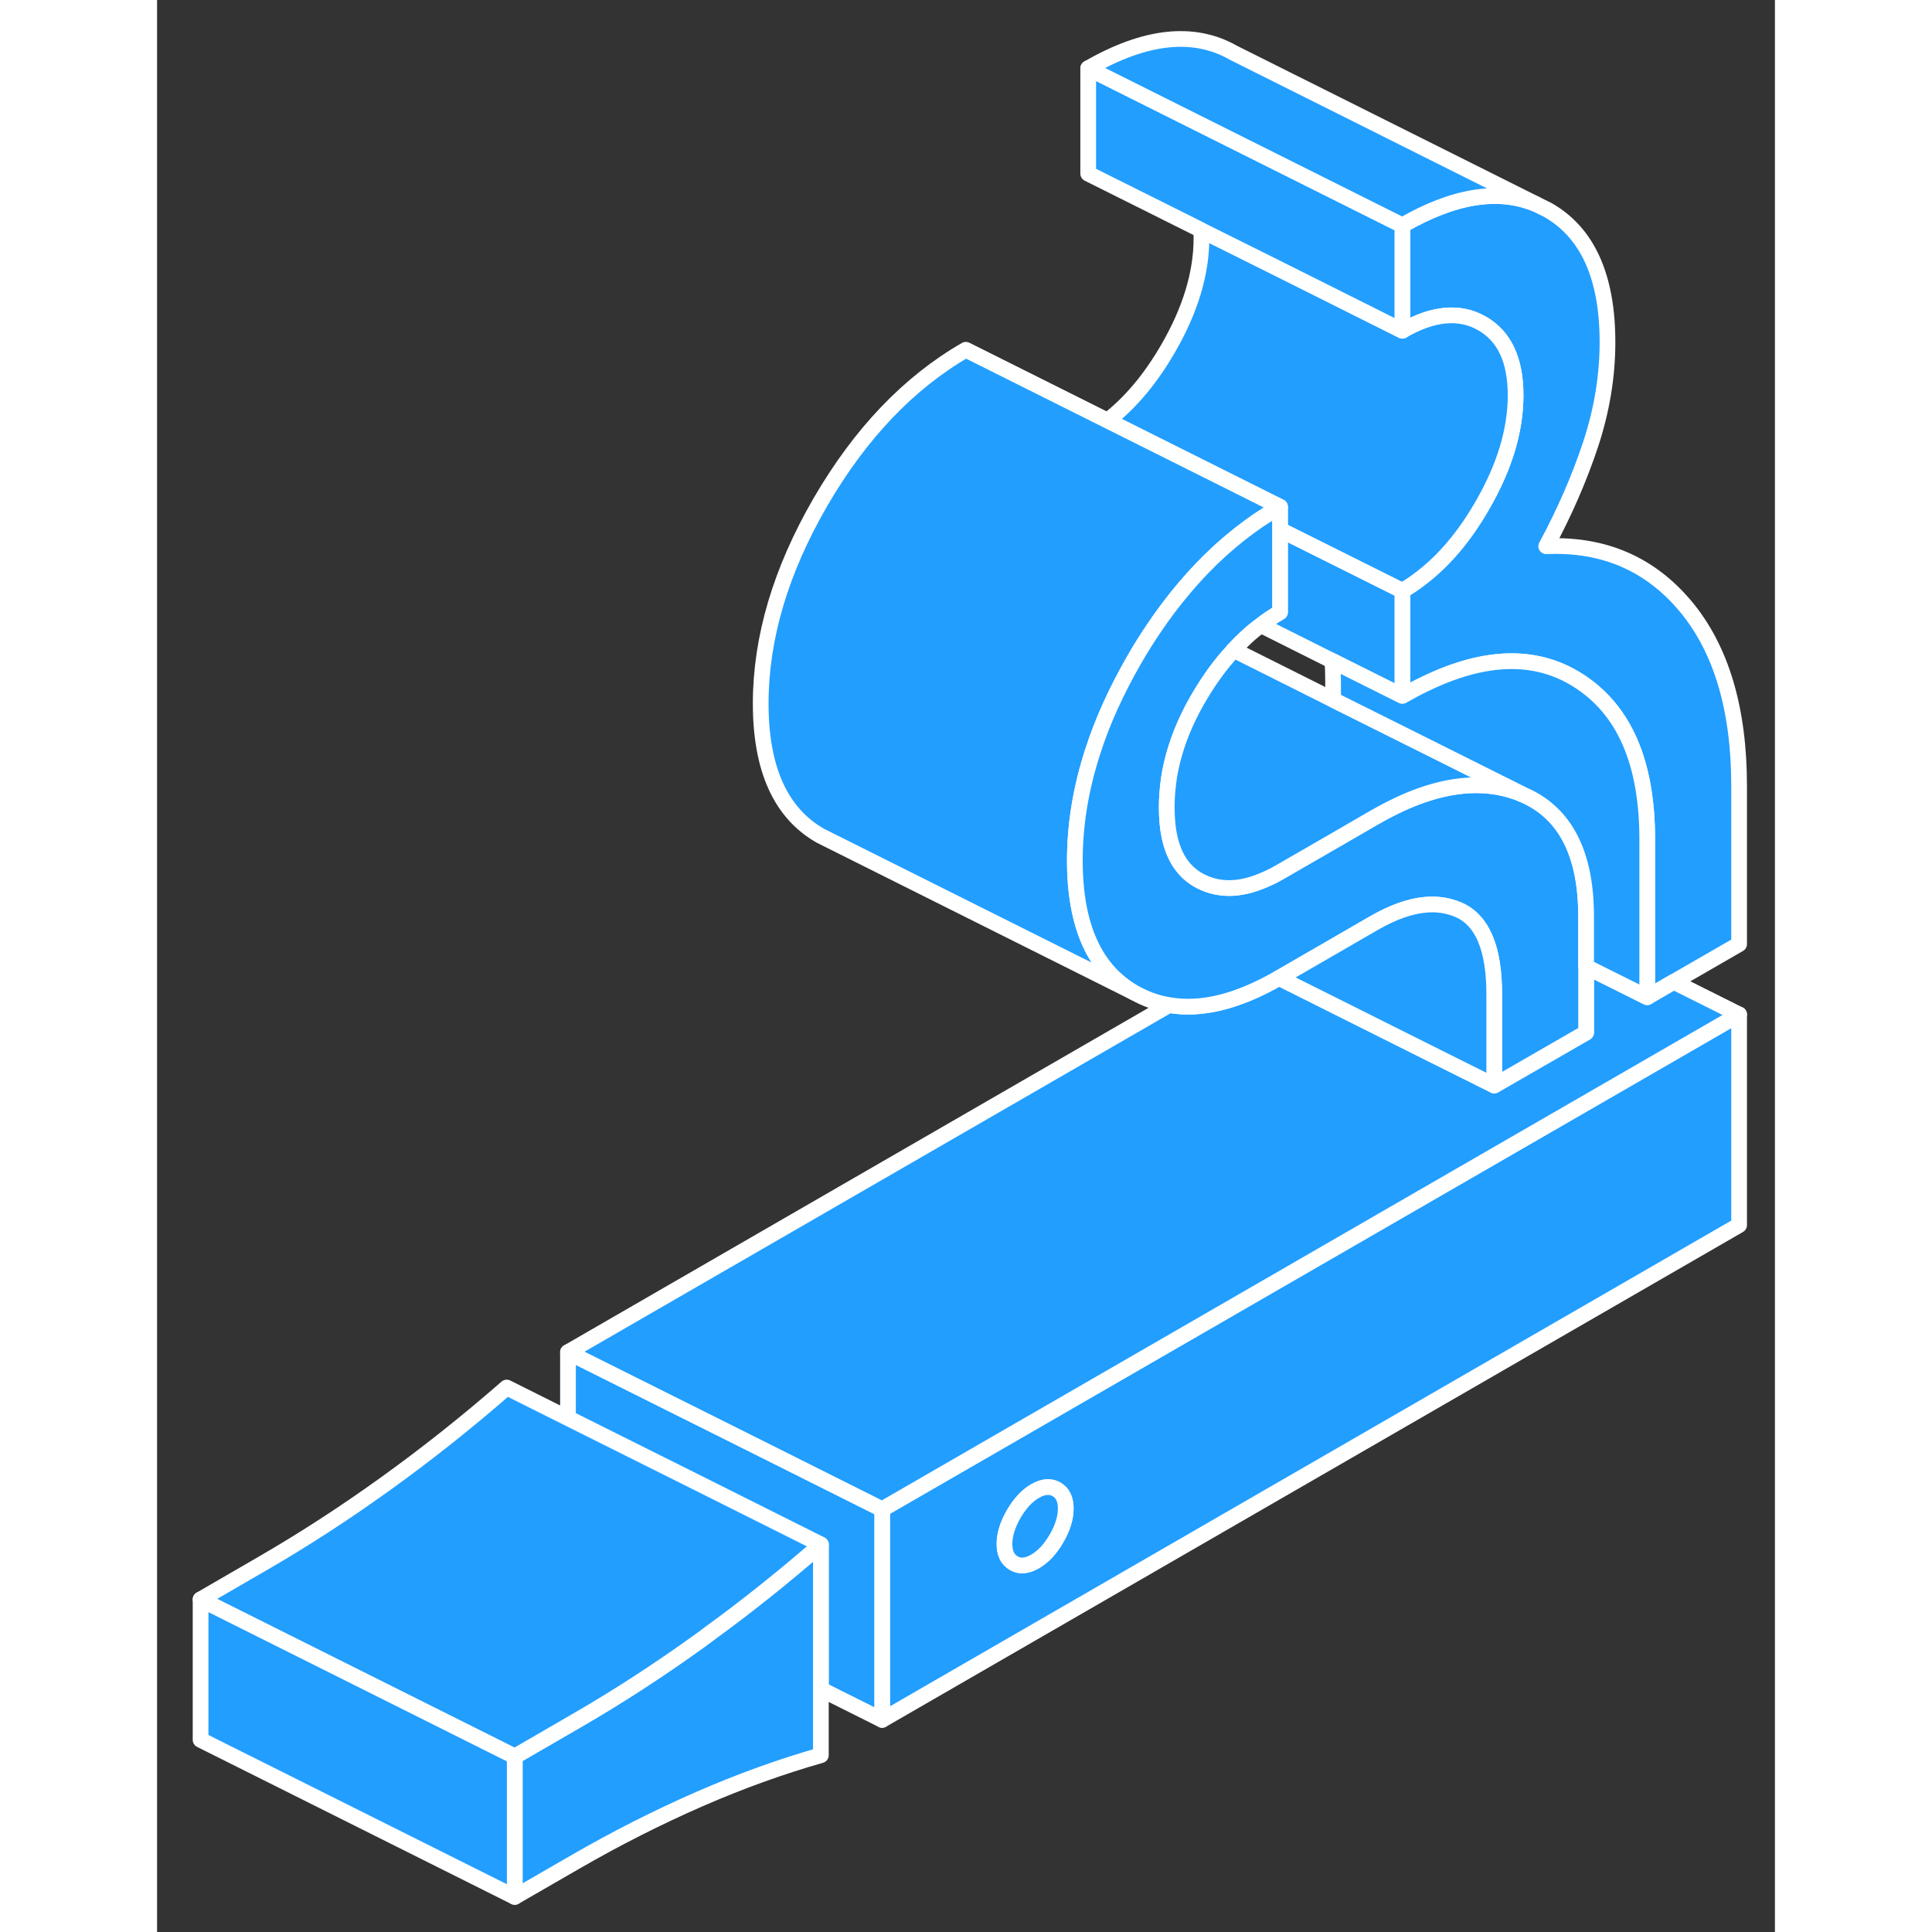 <svg width="48" height="48" viewBox="0 0 103 123" fill="#229EFF" xmlns="http://www.w3.org/2000/svg" stroke-width="1px" stroke-linecap="round" stroke-linejoin="round"><rect x="0" y="0" width="103" height="123" fill="#333333" stroke="none"/><path d="M46.16 96.087V109.497L100.72 77.997V64.587L46.16 96.087ZM57.26 97.947C56.87 98.617 56.42 99.107 55.9 99.407C55.38 99.707 54.93 99.747 54.54 99.517C54.15 99.297 53.95 98.887 53.95 98.297C53.95 97.707 54.15 97.067 54.54 96.387C54.93 95.717 55.38 95.227 55.9 94.927C56.42 94.627 56.87 94.597 57.26 94.817C57.65 95.037 57.85 95.447 57.85 96.047C57.85 96.647 57.65 97.277 57.26 97.947Z" stroke="white" stroke-linejoin="round"/><path d="M57.85 96.047C57.85 96.637 57.65 97.277 57.26 97.947C56.87 98.617 56.42 99.107 55.9 99.407C55.38 99.707 54.93 99.747 54.54 99.517C54.15 99.297 53.95 98.887 53.95 98.297C53.95 97.707 54.15 97.067 54.54 96.387C54.93 95.717 55.38 95.227 55.9 94.927C56.42 94.627 56.87 94.597 57.26 94.817C57.65 95.037 57.85 95.447 57.85 96.047Z" stroke="white" stroke-linejoin="round"/><path d="M100.72 50.047V60.107L96.56 62.507L94.87 63.487V53.427C94.87 48.507 93.38 45.117 90.39 43.267C87.73 41.617 84.51 41.707 80.72 43.547C80.25 43.767 79.77 44.027 79.28 44.307V37.607C79.71 37.357 80.13 37.077 80.53 36.757C81.96 35.657 83.24 34.137 84.35 32.217C85.78 29.757 86.49 27.407 86.49 25.167C86.49 22.927 85.78 21.407 84.35 20.587C82.92 19.777 81.23 19.927 79.28 21.057V14.347C82.55 12.457 85.37 12.007 87.75 12.977L88.54 13.367C91.07 14.807 92.34 17.617 92.34 21.787C92.34 23.957 91.98 26.117 91.27 28.277C90.55 30.447 89.61 32.607 88.44 34.777C92.08 34.617 95.04 35.887 97.31 38.597C99.58 41.317 100.72 45.127 100.72 50.047Z" stroke="white" stroke-linejoin="round"/><path d="M46.16 96.086V109.496L42.26 107.546V98.336L34.71 94.556L26.16 90.286V86.086L38.61 92.306L46.16 96.086Z" stroke="white" stroke-linejoin="round"/><path d="M100.72 64.586L46.16 96.086L38.61 92.306L26.16 86.086L64.43 63.986C66.48 64.346 68.81 63.766 71.43 62.256L80.72 66.906L85.13 69.106L90.98 65.736V61.546L94.87 63.486L96.56 62.506L100.72 64.586Z" stroke="white" stroke-linejoin="round"/><path d="M79.28 37.607V44.306L74.82 42.077L70.27 39.797C70.66 39.487 71.07 39.217 71.49 38.977V33.717L79.28 37.607Z" stroke="white" stroke-linejoin="round"/><path d="M86.49 25.166C86.49 27.407 85.78 29.756 84.35 32.217C83.24 34.136 81.96 35.657 80.53 36.757C80.13 37.077 79.71 37.356 79.28 37.606L71.49 33.717V32.267L60.51 26.776C61.95 25.666 63.23 24.146 64.35 22.216C65.78 19.756 66.49 17.407 66.49 15.166C66.49 14.996 66.49 14.826 66.47 14.656L71.59 17.206L79.28 21.056C81.23 19.927 82.92 19.776 84.35 20.587C85.78 21.407 86.49 22.927 86.49 25.166Z" stroke="white" stroke-linejoin="round"/><path d="M42.26 98.336V111.746C39.73 112.466 37.14 113.396 34.51 114.546C31.88 115.696 29.27 117.016 26.67 118.516L22.77 120.766V111.826L26.67 109.566C29.27 108.066 31.88 106.376 34.51 104.486C34.73 104.326 34.95 104.166 35.17 103.996C37.58 102.246 39.94 100.356 42.26 98.336Z" stroke="white" stroke-linejoin="round"/><path d="M42.26 98.336C39.94 100.356 37.58 102.246 35.17 103.996C34.95 104.166 34.73 104.326 34.51 104.486C31.88 106.376 29.27 108.066 26.67 109.566L22.77 111.826L2.77 101.826L6.67 99.566C9.27 98.066 11.88 96.376 14.51 94.487C17.14 92.597 19.73 90.546 22.26 88.336L26.16 90.286L34.71 94.556L42.26 98.336Z" stroke="white" stroke-linejoin="round"/><path d="M22.77 111.827V120.767L2.77 110.767V101.827L22.77 111.827Z" stroke="white" stroke-linejoin="round"/><path d="M71.49 32.267C71.06 32.517 70.63 32.787 70.21 33.067C70.18 33.087 70.16 33.107 70.13 33.117C68.44 34.277 66.87 35.697 65.44 37.387C64.75 38.197 64.08 39.077 63.45 40.017C63.03 40.637 62.62 41.287 62.23 41.967C61.09 43.947 60.19 45.907 59.57 47.847C58.81 50.187 58.43 52.497 58.43 54.787C58.43 58.957 59.7 61.767 62.23 63.207L42.87 53.527L42.23 53.207C39.7 51.767 38.43 48.957 38.43 44.787C38.43 40.617 39.7 36.337 42.23 31.967C44.77 27.597 47.85 24.367 51.49 22.267L71.49 32.267Z" stroke="white" stroke-linejoin="round"/><path d="M79.28 14.346V21.056L71.59 17.206L66.47 14.656V14.646L59.28 11.056V4.346L72.32 10.867L79.28 14.346Z" stroke="white" stroke-linejoin="round"/><path d="M87.75 12.976C85.37 12.007 82.55 12.457 79.28 14.347L72.32 10.867L59.28 4.347C62.92 2.247 66.01 1.917 68.54 3.367L87.75 12.976Z" stroke="white" stroke-linejoin="round"/><path d="M90.98 58.357V65.737L85.13 69.107V63.297C85.13 60.387 84.38 58.607 82.89 57.937C82.23 57.647 81.5 57.527 80.72 57.607C79.75 57.697 78.69 58.077 77.53 58.737L71.49 62.227C71.49 62.227 71.45 62.247 71.43 62.257C68.81 63.767 66.48 64.347 64.43 63.987C63.66 63.867 62.93 63.597 62.23 63.207C59.7 61.767 58.43 58.957 58.43 54.787C58.43 52.497 58.81 50.187 59.57 47.847C60.19 45.907 61.09 43.947 62.23 41.967C62.62 41.287 63.03 40.637 63.45 40.017C64.08 39.077 64.75 38.197 65.44 37.387C66.87 35.697 68.44 34.277 70.13 33.117C70.16 33.107 70.18 33.087 70.21 33.067C70.63 32.787 71.06 32.517 71.49 32.267V38.977C71.07 39.217 70.66 39.487 70.27 39.797C69.66 40.247 69.08 40.777 68.54 41.377C68.5 41.417 68.47 41.447 68.45 41.487C67.71 42.287 67.04 43.207 66.42 44.247C65.37 45.997 64.71 47.747 64.43 49.487C64.33 50.127 64.28 50.767 64.28 51.407C64.28 52.917 64.56 54.097 65.13 54.947C65.47 55.447 65.9 55.827 66.42 56.097C67.6 56.707 68.96 56.687 70.49 56.017C70.82 55.877 71.15 55.717 71.49 55.517L74.94 53.527L77.53 52.027C81.17 49.927 84.32 49.457 86.98 50.597C89.64 51.747 90.98 54.327 90.98 58.357Z" stroke="white" stroke-linejoin="round"/><path d="M85.13 63.297V69.106L80.72 66.906L71.43 62.257C71.43 62.257 71.47 62.236 71.49 62.227L77.53 58.736C78.69 58.077 79.75 57.697 80.72 57.606C81.5 57.526 82.23 57.647 82.89 57.937C84.38 58.606 85.13 60.386 85.13 63.297Z" stroke="white" stroke-linejoin="round"/><path d="M86.98 50.596C84.32 49.456 81.17 49.926 77.53 52.026L74.94 53.526L71.49 55.517C71.15 55.717 70.82 55.877 70.49 56.017C68.96 56.687 67.6 56.706 66.42 56.096C65.9 55.827 65.47 55.447 65.13 54.947C64.56 54.096 64.28 52.916 64.28 51.407C64.28 50.767 64.33 50.127 64.43 49.486C64.71 47.746 65.37 45.996 66.42 44.246C67.04 43.206 67.71 42.286 68.45 41.486C68.47 41.447 68.5 41.416 68.54 41.377L74.87 44.547L80.72 47.467L86.98 50.596Z" stroke="white" stroke-linejoin="round"/><path d="M94.87 53.427V63.487L90.98 61.547V58.357C90.98 54.327 89.64 51.747 86.98 50.597L80.72 47.467L74.87 44.547V43.427C74.87 42.967 74.86 42.517 74.82 42.077L79.28 44.307C79.77 44.027 80.25 43.767 80.72 43.547C84.51 41.707 87.73 41.617 90.39 43.267C93.38 45.117 94.87 48.507 94.87 53.427Z" stroke="white" stroke-linejoin="round"/></svg>